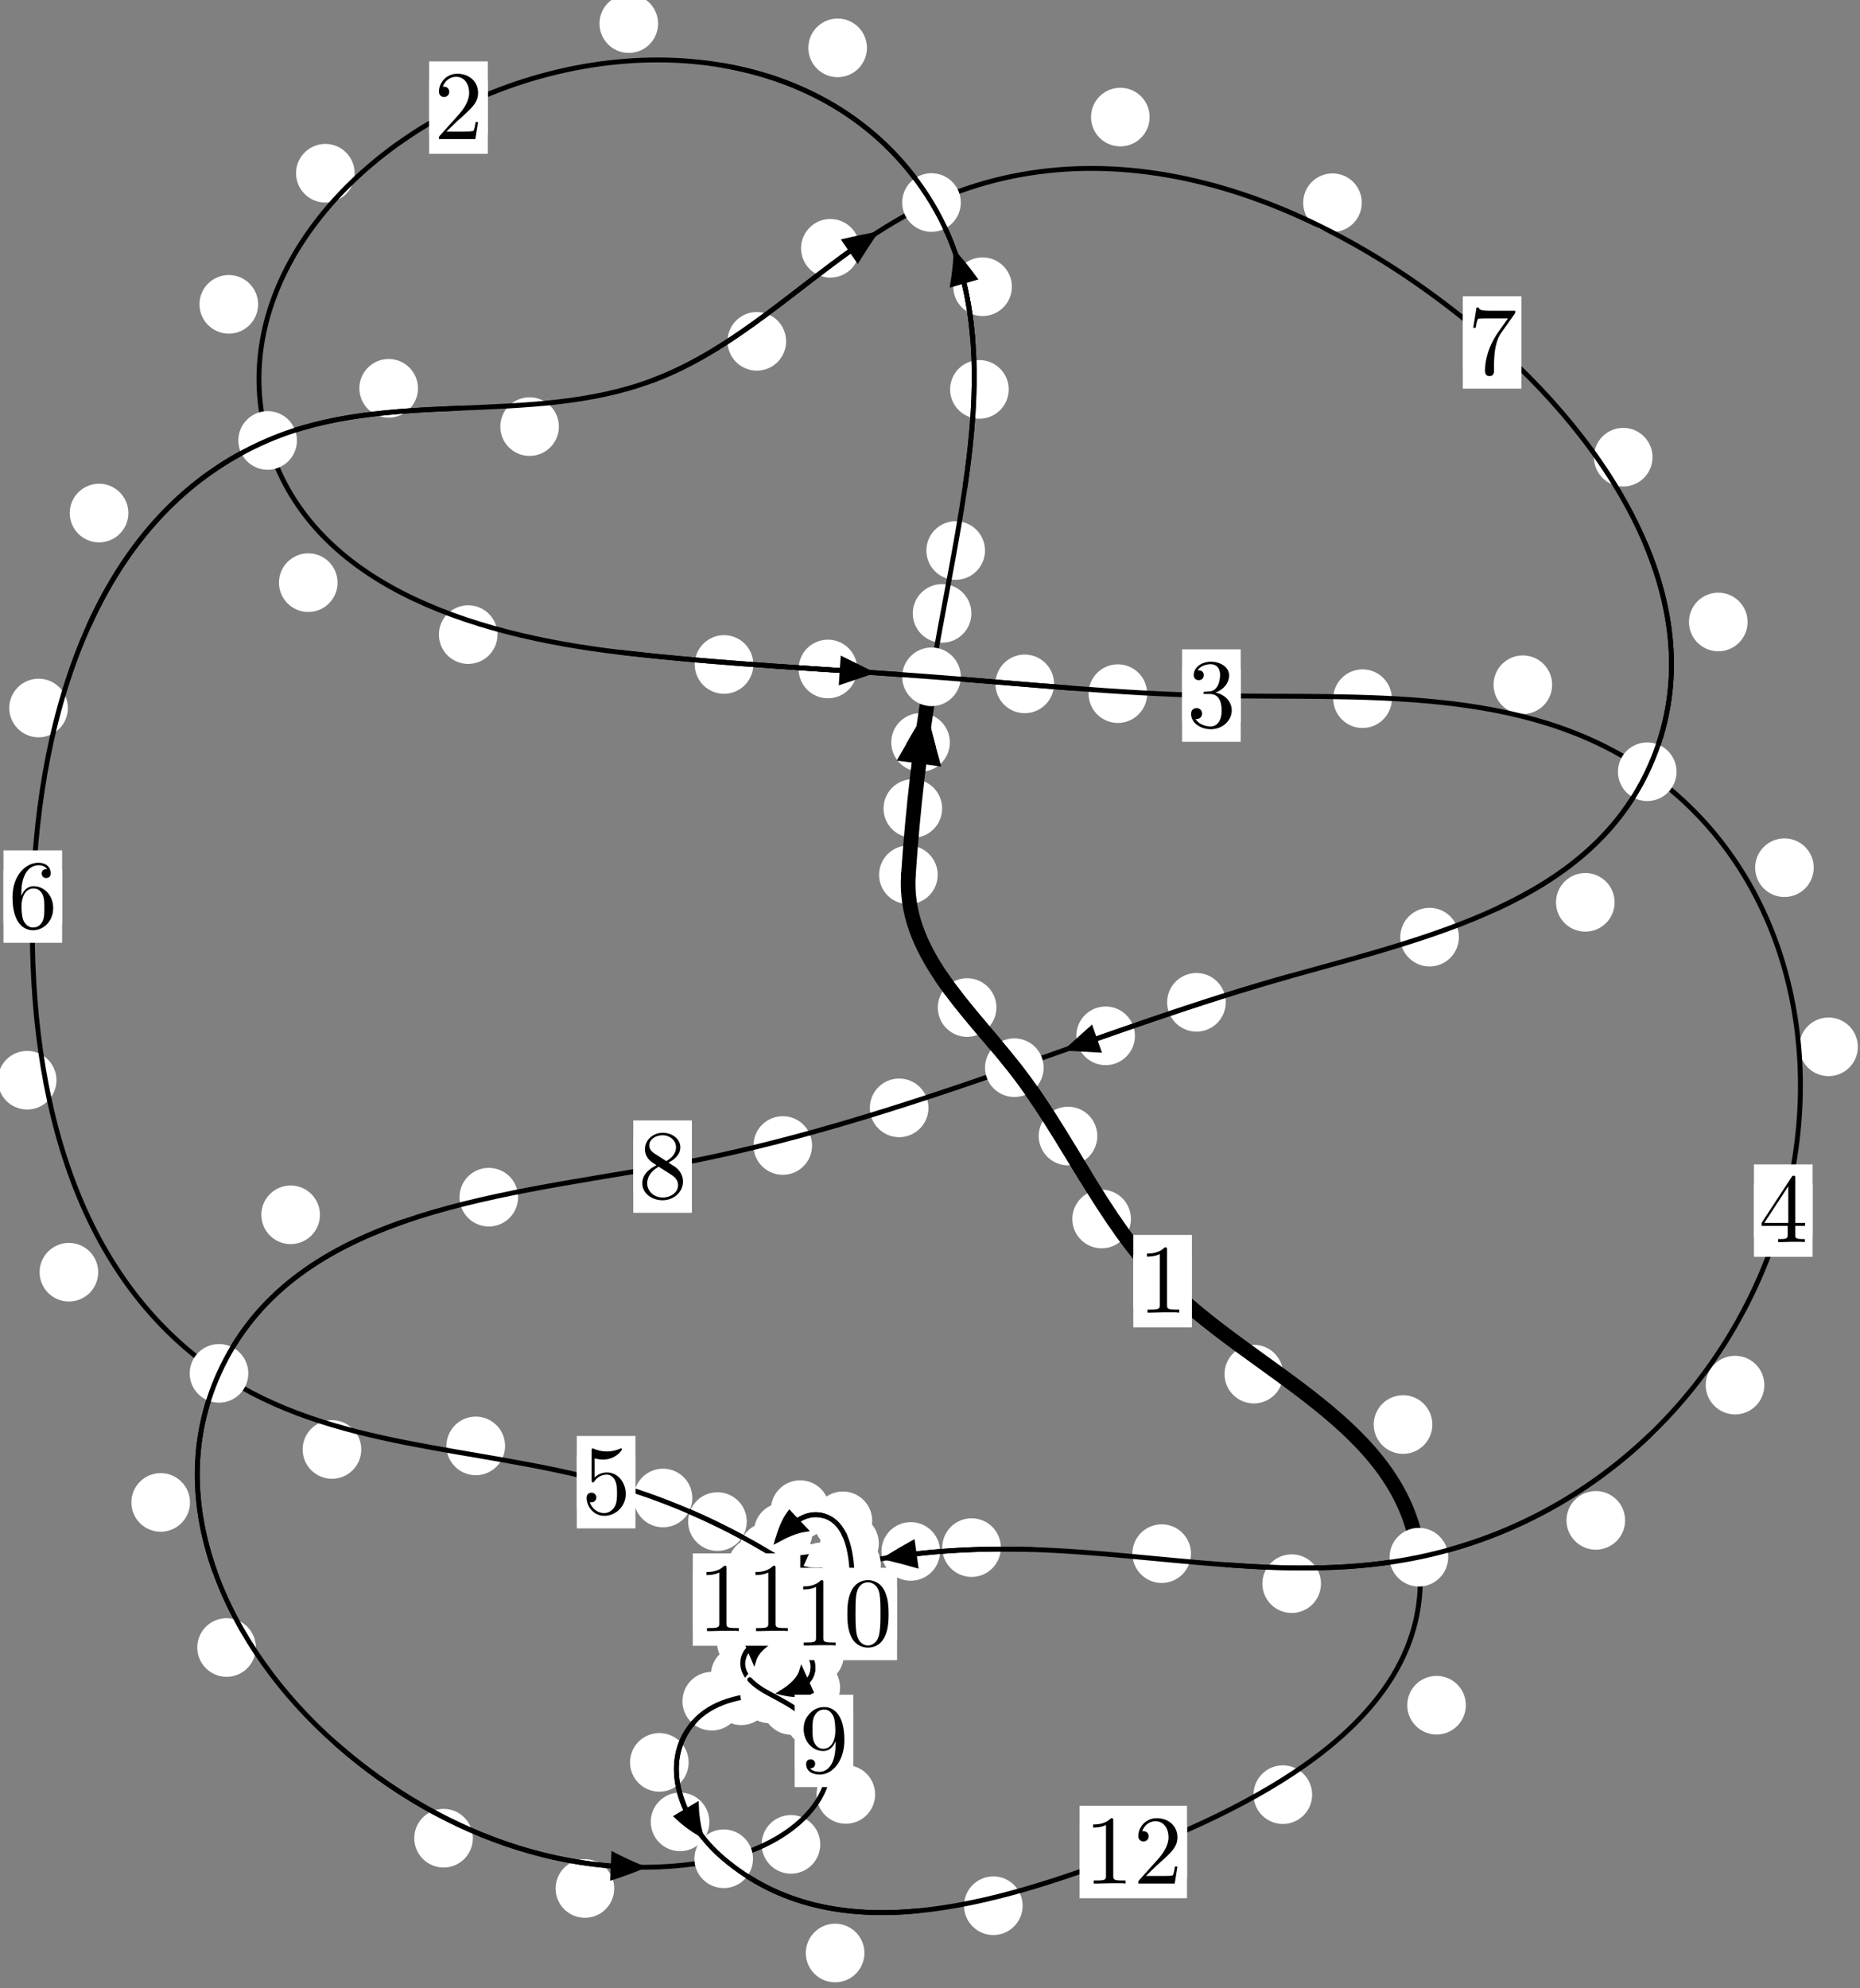 <?xml version="1.0"?>
<!-- Created by MetaPost 1.999 on 2021.07.06:0014 -->
<svg version="1.1" xmlns="http://www.w3.org/2000/svg" xmlns:xlink="http://www.w3.org/1999/xlink" width="189.696" height="202.673" viewBox="0 0 189.696 202.673">
<rect x="0" y="0" width="189.696" height="202.673" fill="#808080" stroke="none"/>
<!-- Original BoundingBox: -95.218063 -133.092270 94.478104 69.580994 -->
  <defs>
    <g transform="scale(0.01,0.01)" id="GLYPHcmr10_48">
      <path style="fill-rule: evenodd;" d="M460 -320C460 -400,455 -480,420 -554C374 -650,292 -666,250 -666C190 -666,117 -640,76 -547C44 -478,39 -400,39 -320C39 -245,43 -155,84 -79C127 2,200 22,249 22C303 22,379 1,423 -94C455 -163,460 -241,460 -320M249 -0C210 -0,151 -25,133 -121C122 -181,122 -273,122 -332C122 -396,122 -462,130 -516C149 -635,224 -644,249 -644C282 -644,348 -626,367 -527C377 -471,377 -395,377 -332C377 -257,377 -189,366 -125C351 -30,294 -0,249 -0"></path>
    </g>
    <g transform="scale(0.01,0.01)" id="GLYPHcmr10_49">
      <path style="fill-rule: evenodd;" d="M294 -640C294 -664,294 -666,271 -666C209 -602,121 -602,89 -602L89 -571C109 -571,168 -571,220 -597L220 -79C220 -43,217 -31,127 -31L95 -31L95 -0L257 -0L130 -3L217 -3L257 -3L297 -3L384 -3L419 -0L419 -31L387 -31C297 -31,294 -42,294 -79"></path>
    </g>
    <g transform="scale(0.01,0.01)" id="GLYPHcmr10_50">
      <path style="fill-rule: evenodd;" d="M127 -77L233 -180C389 -318,449 -372,449 -472C449 -586,359 -666,237 -666C124 -666,50 -574,50 -485C50 -429,100 -429,103 -429C120 -429,155 -441,155 -482C155 -508,137 -534,102 -534C94 -534,92 -534,89 -533C112 -598,166 -635,224 -635C315 -635,358 -554,358 -472C358 -392,308 -313,253 -251L61 -37C50 -26,50 -24,50 -0L421 -0L449 -174L424 -174C419 -144,412 -100,402 -85C395 -77,329 -77,307 -77"></path>
    </g>
    <g transform="scale(0.01,0.01)" id="GLYPHcmr10_51">
      <path style="fill-rule: evenodd;" d="M290 -352C372 -379,430 -449,430 -528C430 -610,342 -666,246 -666C145 -666,69 -606,69 -530C69 -497,91 -478,120 -478C151 -478,171 -500,171 -529C171 -579,124 -579,109 -579C140 -628,206 -641,242 -641C283 -641,338 -619,338 -529C338 -517,336 -459,310 -415C280 -367,246 -364,221 -363C213 -362,189 -360,182 -360C174 -359,167 -358,167 -348C167 -337,174 -337,191 -337L235 -337C317 -337,354 -269,354 -171C354 -35,285 -6,241 -6C198 -6,123 -23,88 -82C123 -77,154 -99,154 -137C154 -173,127 -193,98 -193C74 -193,42 -179,42 -135C42 -44,135 22,244 22C366 22,457 -69,457 -171C457 -253,394 -331,290 -352"></path>
    </g>
    <g transform="scale(0.01,0.01)" id="GLYPHcmr10_52">
      <path style="fill-rule: evenodd;" d="M294 -165L294 -78C294 -42,292 -31,218 -31L197 -31L197 -0L332 -0L238 -3L290 -3L332 -3L374 -3L427 -3L468 -0L468 -31L447 -31C373 -31,371 -42,371 -78L371 -165L471 -165L471 -196L371 -196L371 -651C371 -671,371 -677,355 -677C346 -677,343 -677,335 -665L28 -196L28 -165M300 -196L56 -196L300 -569"></path>
    </g>
    <g transform="scale(0.01,0.01)" id="GLYPHcmr10_53">
      <path style="fill-rule: evenodd;" d="M449 -201C449 -320,367 -420,259 -420C211 -420,168 -404,132 -369L132 -564C152 -558,185 -551,217 -551C340 -551,410 -642,410 -655C410 -661,407 -666,400 -666C399 -666,397 -666,392 -663C372 -654,323 -634,256 -634C216 -634,170 -641,123 -662C115 -665,113 -665,111 -665C101 -665,101 -657,101 -641L101 -345C101 -327,101 -319,115 -319C122 -319,124 -322,128 -328C139 -344,176 -398,257 -398C309 -398,334 -352,342 -334C358 -297,360 -258,360 -208C360 -173,360 -113,336 -71C312 -32,275 -6,229 -6C156 -6,99 -59,82 -118C85 -117,88 -116,99 -116C132 -116,149 -141,149 -165C149 -189,132 -214,99 -214C85 -214,50 -207,50 -161C50 -75,119 22,231 22C347 22,449 -74,449 -201"></path>
    </g>
    <g transform="scale(0.01,0.01)" id="GLYPHcmr10_54">
      <path style="fill-rule: evenodd;" d="M132 -328L132 -352C132 -605,256 -641,307 -641C331 -641,373 -635,395 -601C380 -601,340 -601,340 -556C340 -525,364 -510,386 -510C402 -510,432 -519,432 -558C432 -618,388 -666,305 -666C177 -666,42 -537,42 -316C42 -49,158 22,251 22C362 22,457 -72,457 -204C457 -331,368 -427,257 -427C189 -427,152 -376,132 -328M251 -6C188 -6,158 -66,152 -81C134 -128,134 -208,134 -226C134 -304,166 -404,256 -404C272 -404,318 -404,349 -342C367 -305,367 -254,367 -205C367 -157,367 -107,350 -71C320 -11,274 -6,251 -6"></path>
    </g>
    <g transform="scale(0.01,0.01)" id="GLYPHcmr10_55">
      <path style="fill-rule: evenodd;" d="M476 -609C485 -621,485 -623,485 -644L242 -644C120 -644,118 -657,114 -676L89 -676L56 -470L81 -470C84 -486,93 -549,106 -561C113 -567,191 -567,204 -567L411 -567C400 -551,321 -442,299 -409C209 -274,176 -135,176 -33C176 -23,176 22,222 22C268 22,268 -23,268 -33L268 -84C268 -139,271 -194,279 -248C283 -271,297 -357,341 -419"></path>
    </g>
    <g transform="scale(0.01,0.01)" id="GLYPHcmr10_56">
      <path style="fill-rule: evenodd;" d="M163 -457C117 -487,113 -521,113 -538C113 -599,178 -641,249 -641C322 -641,386 -589,386 -517C386 -460,347 -412,287 -377M309 -362C381 -399,430 -451,430 -517C430 -609,341 -666,250 -666C150 -666,69 -592,69 -499C69 -481,71 -436,113 -389C124 -377,161 -352,186 -335C128 -306,42 -250,42 -151C42 -45,144 22,249 22C362 22,457 -61,457 -168C457 -204,446 -249,408 -291C389 -312,373 -322,309 -362M209 -320L332 -242C360 -223,407 -193,407 -132C407 -58,332 -6,250 -6C164 -6,92 -68,92 -151C92 -209,124 -273,209 -320"></path>
    </g>
    <g transform="scale(0.01,0.01)" id="GLYPHcmr10_57">
      <path style="fill-rule: evenodd;" d="M367 -318L367 -286C367 -52,263 -6,205 -6C188 -6,134 -8,107 -42C151 -42,159 -71,159 -88C159 -119,135 -134,113 -134C97 -134,67 -125,67 -86C67 -19,121 22,206 22C335 22,457 -114,457 -329C457 -598,342 -666,253 -666C198 -666,149 -648,106 -603C65 -558,42 -516,42 -441C42 -316,130 -218,242 -218C303 -218,344 -260,367 -318M243 -241C227 -241,181 -241,150 -304C132 -341,132 -391,132 -440C132 -494,132 -541,153 -578C180 -628,218 -641,253 -641C299 -641,332 -607,349 -562C361 -530,365 -467,365 -421C365 -338,331 -241,243 -241"></path>
    </g>
  </defs>
  <path d="M96.086 82.423C96.086 81.631,95.771 80.87,95.211 80.31C94.65 79.749,93.89 79.434,93.097 79.434C92.305 79.434,91.545 79.749,90.984 80.31C90.424 80.87,90.109 81.631,90.109 82.423C90.109 83.216,90.424 83.976,90.984 84.537C91.545 85.097,92.305 85.412,93.097 85.412C93.89 85.412,94.65 85.097,95.211 84.537C95.771 83.976,96.086 83.216,96.086 82.423Z" style="fill: rgb(100%,100%,100%);stroke: none;"></path>
  <path d="M95.633 89.187C95.633 88.394,95.318 87.634,94.758 87.073C94.198 86.513,93.437 86.198,92.645 86.198C91.852 86.198,91.092 86.513,90.531 87.073C89.971 87.634,89.656 88.394,89.656 89.187C89.656 89.979,89.971 90.74,90.531 91.3C91.092 91.861,91.852 92.175,92.645 92.175C93.437 92.175,94.198 91.861,94.758 91.3C95.318 90.74,95.633 89.979,95.633 89.187Z" style="fill: rgb(100%,100%,100%);stroke: none;"></path>
  <path d="M99.068 62.535C99.068 61.742,98.753 60.982,98.193 60.422C97.632 59.861,96.872 59.546,96.08 59.546C95.287 59.546,94.527 59.861,93.966 60.422C93.406 60.982,93.091 61.742,93.091 62.535C93.091 63.328,93.406 64.088,93.966 64.648C94.527 65.209,95.287 65.524,96.08 65.524C96.872 65.524,97.632 65.209,98.193 64.648C98.753 64.088,99.068 63.328,99.068 62.535Z" style="fill: rgb(100%,100%,100%);stroke: none;"></path>
  <path d="M96.872 75.686C96.872 74.893,96.557 74.133,95.997 73.573C95.436 73.012,94.676 72.697,93.884 72.697C93.091 72.697,92.331 73.012,91.77 73.573C91.21 74.133,90.895 74.893,90.895 75.686C90.895 76.479,91.21 77.239,91.77 77.799C92.331 78.36,93.091 78.675,93.884 78.675C94.676 78.675,95.436 78.36,95.997 77.799C96.557 77.239,96.872 76.479,96.872 75.686Z" style="fill: rgb(100%,100%,100%);stroke: none;"></path>
  <path d="M102.875 39.699C102.875 38.906,102.56 38.146,102 37.585C101.439 37.025,100.679 36.71,99.886 36.71C99.094 36.71,98.333 37.025,97.773 37.585C97.212 38.146,96.898 38.906,96.898 39.699C96.898 40.491,97.212 41.251,97.773 41.812C98.333 42.372,99.094 42.687,99.886 42.687C100.679 42.687,101.439 42.372,102 41.812C102.56 41.251,102.875 40.491,102.875 39.699Z" style="fill: rgb(100%,100%,100%);stroke: none;"></path>
  <path d="M100.456 56.123C100.456 55.331,100.141 54.571,99.581 54.01C99.02 53.45,98.26 53.135,97.467 53.135C96.675 53.135,95.914 53.45,95.354 54.01C94.793 54.571,94.478 55.331,94.478 56.123C94.478 56.916,94.793 57.676,95.354 58.237C95.914 58.797,96.675 59.112,97.467 59.112C98.26 59.112,99.02 58.797,99.581 58.237C100.141 57.676,100.456 56.916,100.456 56.123Z" style="fill: rgb(100%,100%,100%);stroke: none;"></path>
  <path d="M88.417 4.879C88.417 4.086,88.102 3.326,87.541 2.766C86.981 2.205,86.221 1.89,85.428 1.89C84.635 1.89,83.875 2.205,83.315 2.766C82.754 3.326,82.439 4.086,82.439 4.879C82.439 5.672,82.754 6.432,83.315 6.992C83.875 7.553,84.635 7.868,85.428 7.868C86.221 7.868,86.981 7.553,87.541 6.992C88.102 6.432,88.417 5.672,88.417 4.879Z" style="fill: rgb(100%,100%,100%);stroke: none;"></path>
  <path d="M103.199 29.231C103.199 28.438,102.884 27.678,102.324 27.117C101.763 26.557,101.003 26.242,100.211 26.242C99.418 26.242,98.658 26.557,98.097 27.117C97.537 27.678,97.222 28.438,97.222 29.231C97.222 30.023,97.537 30.784,98.097 31.344C98.658 31.905,99.418 32.22,100.211 32.22C101.003 32.22,101.763 31.905,102.324 31.344C102.884 30.784,103.199 30.023,103.199 29.231Z" style="fill: rgb(100%,100%,100%);stroke: none;"></path>
  <path d="M36.17 17.661C36.17 16.868,35.855 16.108,35.294 15.548C34.734 14.987,33.974 14.672,33.181 14.672C32.388 14.672,31.628 14.987,31.068 15.548C30.507 16.108,30.192 16.868,30.192 17.661C30.192 18.454,30.507 19.214,31.068 19.774C31.628 20.335,32.388 20.65,33.181 20.65C33.974 20.65,34.734 20.335,35.294 19.774C35.855 19.214,36.17 18.454,36.17 17.661Z" style="fill: rgb(100%,100%,100%);stroke: none;"></path>
  <path d="M67.117 2.408C67.117 1.615,66.802 0.855,66.241 0.294C65.681 -0.266,64.921 -0.581,64.128 -0.581C63.335 -0.581,62.575 -0.266,62.015 0.294C61.454 0.855,61.139 1.615,61.139 2.408C61.139 3.2,61.454 3.961,62.015 4.521C62.575 5.082,63.335 5.396,64.128 5.396C64.921 5.396,65.681 5.082,66.241 4.521C66.802 3.961,67.117 3.2,67.117 2.408Z" style="fill: rgb(100%,100%,100%);stroke: none;"></path>
  <path d="M34.427 59.401C34.427 58.608,34.112 57.848,33.552 57.288C32.991 56.727,32.231 56.412,31.438 56.412C30.646 56.412,29.885 56.727,29.325 57.288C28.764 57.848,28.45 58.608,28.45 59.401C28.45 60.194,28.764 60.954,29.325 61.514C29.885 62.075,30.646 62.39,31.438 62.39C32.231 62.39,32.991 62.075,33.552 61.514C34.112 60.954,34.427 60.194,34.427 59.401Z" style="fill: rgb(100%,100%,100%);stroke: none;"></path>
  <path d="M26.322 31.026C26.322 30.233,26.007 29.473,25.447 28.913C24.886 28.352,24.126 28.037,23.333 28.037C22.541 28.037,21.78 28.352,21.22 28.913C20.66 29.473,20.345 30.233,20.345 31.026C20.345 31.819,20.66 32.579,21.22 33.139C21.78 33.7,22.541 34.015,23.333 34.015C24.126 34.015,24.886 33.7,25.447 33.139C26.007 32.579,26.322 31.819,26.322 31.026Z" style="fill: rgb(100%,100%,100%);stroke: none;"></path>
  <path d="M76.83 67.741C76.83 66.949,76.515 66.188,75.954 65.628C75.394 65.067,74.634 64.753,73.841 64.753C73.048 64.753,72.288 65.067,71.728 65.628C71.167 66.188,70.852 66.949,70.852 67.741C70.852 68.534,71.167 69.294,71.728 69.855C72.288 70.415,73.048 70.73,73.841 70.73C74.634 70.73,75.394 70.415,75.954 69.855C76.515 69.294,76.83 68.534,76.83 67.741Z" style="fill: rgb(100%,100%,100%);stroke: none;"></path>
  <path d="M50.737 64.696C50.737 63.903,50.422 63.143,49.862 62.583C49.301 62.022,48.541 61.707,47.748 61.707C46.956 61.707,46.196 62.022,45.635 62.583C45.075 63.143,44.76 63.903,44.76 64.696C44.76 65.489,45.075 66.249,45.635 66.809C46.196 67.37,46.956 67.685,47.748 67.685C48.541 67.685,49.301 67.37,49.862 66.809C50.422 66.249,50.737 65.489,50.737 64.696Z" style="fill: rgb(100%,100%,100%);stroke: none;"></path>
  <path d="M107.5 69.72C107.5 68.927,107.185 68.167,106.624 67.606C106.064 67.046,105.304 66.731,104.511 66.731C103.718 66.731,102.958 67.046,102.398 67.606C101.837 68.167,101.522 68.927,101.522 69.72C101.522 70.512,101.837 71.272,102.398 71.833C102.958 72.393,103.718 72.708,104.511 72.708C105.304 72.708,106.064 72.393,106.624 71.833C107.185 71.272,107.5 70.512,107.5 69.72Z" style="fill: rgb(100%,100%,100%);stroke: none;"></path>
  <path d="M87.424 68.201C87.424 67.408,87.109 66.648,86.548 66.087C85.988 65.527,85.228 65.212,84.435 65.212C83.642 65.212,82.882 65.527,82.322 66.087C81.761 66.648,81.446 67.408,81.446 68.201C81.446 68.993,81.761 69.754,82.322 70.314C82.882 70.875,83.642 71.189,84.435 71.189C85.228 71.189,85.988 70.875,86.548 70.314C87.109 69.754,87.424 68.993,87.424 68.201Z" style="fill: rgb(100%,100%,100%);stroke: none;"></path>
  <path d="M141.95 71.228C141.95 70.436,141.635 69.675,141.075 69.115C140.514 68.555,139.754 68.24,138.961 68.24C138.169 68.24,137.409 68.555,136.848 69.115C136.288 69.675,135.973 70.436,135.973 71.228C135.973 72.021,136.288 72.781,136.848 73.342C137.409 73.902,138.169 74.217,138.961 74.217C139.754 74.217,140.514 73.902,141.075 73.342C141.635 72.781,141.95 72.021,141.95 71.228Z" style="fill: rgb(100%,100%,100%);stroke: none;"></path>
  <path d="M116.996 70.715C116.996 69.922,116.681 69.162,116.121 68.602C115.56 68.041,114.8 67.726,114.007 67.726C113.215 67.726,112.455 68.041,111.894 68.602C111.334 69.162,111.019 69.922,111.019 70.715C111.019 71.508,111.334 72.268,111.894 72.828C112.455 73.389,113.215 73.704,114.007 73.704C114.8 73.704,115.56 73.389,116.121 72.828C116.681 72.268,116.996 71.508,116.996 70.715Z" style="fill: rgb(100%,100%,100%);stroke: none;"></path>
  <path d="M184.979 88.46C184.979 87.667,184.664 86.907,184.103 86.346C183.543 85.786,182.783 85.471,181.99 85.471C181.197 85.471,180.437 85.786,179.877 86.346C179.316 86.907,179.001 87.667,179.001 88.46C179.001 89.252,179.316 90.013,179.877 90.573C180.437 91.134,181.197 91.448,181.99 91.448C182.783 91.448,183.543 91.134,184.103 90.573C184.664 90.013,184.979 89.252,184.979 88.46Z" style="fill: rgb(100%,100%,100%);stroke: none;"></path>
  <path d="M158.299 69.807C158.299 69.015,157.984 68.255,157.423 67.694C156.863 67.134,156.103 66.819,155.31 66.819C154.517 66.819,153.757 67.134,153.197 67.694C152.636 68.255,152.321 69.015,152.321 69.807C152.321 70.6,152.636 71.36,153.197 71.921C153.757 72.481,154.517 72.796,155.31 72.796C156.103 72.796,156.863 72.481,157.423 71.921C157.984 71.36,158.299 70.6,158.299 69.807Z" style="fill: rgb(100%,100%,100%);stroke: none;"></path>
  <path d="M179.942 141.208C179.942 140.415,179.627 139.655,179.066 139.095C178.506 138.534,177.745 138.219,176.953 138.219C176.16 138.219,175.4 138.534,174.839 139.095C174.279 139.655,173.964 140.415,173.964 141.208C173.964 142.001,174.279 142.761,174.839 143.321C175.4 143.882,176.16 144.197,176.953 144.197C177.745 144.197,178.506 143.882,179.066 143.321C179.627 142.761,179.942 142.001,179.942 141.208Z" style="fill: rgb(100%,100%,100%);stroke: none;"></path>
  <path d="M189.478 106.722C189.478 105.929,189.163 105.169,188.603 104.609C188.042 104.048,187.282 103.733,186.489 103.733C185.697 103.733,184.937 104.048,184.376 104.609C183.816 105.169,183.501 105.929,183.501 106.722C183.501 107.515,183.816 108.275,184.376 108.835C184.937 109.396,185.697 109.711,186.489 109.711C187.282 109.711,188.042 109.396,188.603 108.835C189.163 108.275,189.478 107.515,189.478 106.722Z" style="fill: rgb(100%,100%,100%);stroke: none;"></path>
  <path d="M134.723 161.45C134.723 160.657,134.408 159.897,133.848 159.336C133.287 158.776,132.527 158.461,131.734 158.461C130.942 158.461,130.181 158.776,129.621 159.336C129.061 159.897,128.746 160.657,128.746 161.45C128.746 162.242,129.061 163.003,129.621 163.563C130.181 164.124,130.942 164.438,131.734 164.438C132.527 164.438,133.287 164.124,133.848 163.563C134.408 163.003,134.723 162.242,134.723 161.45Z" style="fill: rgb(100%,100%,100%);stroke: none;"></path>
  <path d="M165.74 154.998C165.74 154.205,165.425 153.445,164.865 152.885C164.304 152.324,163.544 152.009,162.751 152.009C161.959 152.009,161.198 152.324,160.638 152.885C160.077 153.445,159.763 154.205,159.763 154.998C159.763 155.791,160.077 156.551,160.638 157.111C161.198 157.672,161.959 157.987,162.751 157.987C163.544 157.987,164.304 157.672,164.865 157.111C165.425 156.551,165.74 155.791,165.74 154.998Z" style="fill: rgb(100%,100%,100%);stroke: none;"></path>
  <path d="M102.075 157.774C102.075 156.981,101.76 156.221,101.199 155.661C100.639 155.1,99.879 154.785,99.086 154.785C98.293 154.785,97.533 155.1,96.973 155.661C96.412 156.221,96.097 156.981,96.097 157.774C96.097 158.567,96.412 159.327,96.973 159.887C97.533 160.448,98.293 160.763,99.086 160.763C99.879 160.763,100.639 160.448,101.199 159.887C101.76 159.327,102.075 158.567,102.075 157.774Z" style="fill: rgb(100%,100%,100%);stroke: none;"></path>
  <path d="M121.465 158.389C121.465 157.596,121.15 156.836,120.59 156.275C120.03 155.715,119.269 155.4,118.477 155.4C117.684 155.4,116.924 155.715,116.363 156.275C115.803 156.836,115.488 157.596,115.488 158.389C115.488 159.181,115.803 159.941,116.363 160.502C116.924 161.062,117.684 161.377,118.477 161.377C119.269 161.377,120.03 161.062,120.59 160.502C121.15 159.941,121.465 159.181,121.465 158.389Z" style="fill: rgb(100%,100%,100%);stroke: none;"></path>
  <path d="M88.315 159.849C88.315 159.057,88 158.297,87.44 157.736C86.879 157.176,86.119 156.861,85.326 156.861C84.534 156.861,83.773 157.176,83.213 157.736C82.652 158.297,82.338 159.057,82.338 159.849C82.338 160.642,82.652 161.402,83.213 161.963C83.773 162.523,84.534 162.838,85.326 162.838C86.119 162.838,86.879 162.523,87.44 161.963C88 161.402,88.315 160.642,88.315 159.849Z" style="fill: rgb(100%,100%,100%);stroke: none;"></path>
  <path d="M95.872 158.164C95.872 157.372,95.557 156.612,94.997 156.051C94.436 155.491,93.676 155.176,92.883 155.176C92.091 155.176,91.331 155.491,90.77 156.051C90.21 156.612,89.895 157.372,89.895 158.164C89.895 158.957,90.21 159.717,90.77 160.278C91.331 160.838,92.091 161.153,92.883 161.153C93.676 161.153,94.436 160.838,94.997 160.278C95.557 159.717,95.872 158.957,95.872 158.164Z" style="fill: rgb(100%,100%,100%);stroke: none;"></path>
  <path d="M83.815 159.739C83.815 158.946,83.5 158.186,82.939 157.625C82.379 157.065,81.619 156.75,80.826 156.75C80.033 156.75,79.273 157.065,78.713 157.625C78.152 158.186,77.837 158.946,77.837 159.739C77.837 160.531,78.152 161.291,78.713 161.852C79.273 162.412,80.033 162.727,80.826 162.727C81.619 162.727,82.379 162.412,82.939 161.852C83.5 161.291,83.815 160.531,83.815 159.739Z" style="fill: rgb(100%,100%,100%);stroke: none;"></path>
  <path d="M86.776 160.247C86.776 159.455,86.461 158.695,85.901 158.134C85.34 157.574,84.58 157.259,83.787 157.259C82.995 157.259,82.234 157.574,81.674 158.134C81.113 158.695,80.799 159.455,80.799 160.247C80.799 161.04,81.113 161.8,81.674 162.361C82.234 162.921,82.995 163.236,83.787 163.236C84.58 163.236,85.34 162.921,85.901 162.361C86.461 161.8,86.776 161.04,86.776 160.247Z" style="fill: rgb(100%,100%,100%);stroke: none;"></path>
  <path d="M76.16 155.119C76.16 154.327,75.845 153.567,75.285 153.006C74.724 152.446,73.964 152.131,73.171 152.131C72.379 152.131,71.618 152.446,71.058 153.006C70.497 153.567,70.182 154.327,70.182 155.119C70.182 155.912,70.497 156.672,71.058 157.233C71.618 157.793,72.379 158.108,73.171 158.108C73.964 158.108,74.724 157.793,75.285 157.233C75.845 156.672,76.16 155.912,76.16 155.119Z" style="fill: rgb(100%,100%,100%);stroke: none;"></path>
  <path d="M82.569 158.949C82.569 158.156,82.254 157.396,81.694 156.835C81.134 156.275,80.373 155.96,79.581 155.96C78.788 155.96,78.028 156.275,77.467 156.835C76.907 157.396,76.592 158.156,76.592 158.949C76.592 159.741,76.907 160.502,77.467 161.062C78.028 161.622,78.788 161.937,79.581 161.937C80.373 161.937,81.134 161.622,81.694 161.062C82.254 160.502,82.569 159.741,82.569 158.949Z" style="fill: rgb(100%,100%,100%);stroke: none;"></path>
  <path d="M51.511 147.407C51.511 146.615,51.196 145.854,50.635 145.294C50.075 144.733,49.315 144.419,48.522 144.419C47.729 144.419,46.969 144.733,46.409 145.294C45.848 145.854,45.533 146.615,45.533 147.407C45.533 148.2,45.848 148.96,46.409 149.521C46.969 150.081,47.729 150.396,48.522 150.396C49.315 150.396,50.075 150.081,50.635 149.521C51.196 148.96,51.511 148.2,51.511 147.407Z" style="fill: rgb(100%,100%,100%);stroke: none;"></path>
  <path d="M70.609 152.717C70.609 151.924,70.294 151.164,69.734 150.603C69.173 150.043,68.413 149.728,67.621 149.728C66.828 149.728,66.068 150.043,65.507 150.603C64.947 151.164,64.632 151.924,64.632 152.717C64.632 153.509,64.947 154.27,65.507 154.83C66.068 155.39,66.828 155.705,67.621 155.705C68.413 155.705,69.173 155.39,69.734 154.83C70.294 154.27,70.609 153.509,70.609 152.717Z" style="fill: rgb(100%,100%,100%);stroke: none;"></path>
  <path d="M10.015 129.698C10.015 128.906,9.7 128.146,9.14 127.585C8.579 127.025,7.819 126.71,7.027 126.71C6.234 126.71,5.474 127.025,4.913 127.585C4.353 128.146,4.038 128.906,4.038 129.698C4.038 130.491,4.353 131.251,4.913 131.812C5.474 132.372,6.234 132.687,7.027 132.687C7.819 132.687,8.579 132.372,9.14 131.812C9.7 131.251,10.015 130.491,10.015 129.698Z" style="fill: rgb(100%,100%,100%);stroke: none;"></path>
  <path d="M36.844 147.77C36.844 146.977,36.529 146.217,35.968 145.657C35.408 145.096,34.648 144.781,33.855 144.781C33.062 144.781,32.302 145.096,31.742 145.657C31.181 146.217,30.866 146.977,30.866 147.77C30.866 148.563,31.181 149.323,31.742 149.883C32.302 150.444,33.062 150.759,33.855 150.759C34.648 150.759,35.408 150.444,35.968 149.883C36.529 149.323,36.844 148.563,36.844 147.77Z" style="fill: rgb(100%,100%,100%);stroke: none;"></path>
  <path d="M6.924 72.18C6.924 71.387,6.609 70.627,6.048 70.067C5.488 69.506,4.728 69.191,3.935 69.191C3.142 69.191,2.382 69.506,1.822 70.067C1.261 70.627,0.946 71.387,0.946 72.18C0.946 72.973,1.261 73.733,1.822 74.293C2.382 74.854,3.142 75.169,3.935 75.169C4.728 75.169,5.488 74.854,6.048 74.293C6.609 73.733,6.924 72.973,6.924 72.18Z" style="fill: rgb(100%,100%,100%);stroke: none;"></path>
  <path d="M5.759 110.124C5.759 109.332,5.444 108.572,4.884 108.011C4.324 107.451,3.563 107.136,2.771 107.136C1.978 107.136,1.218 107.451,0.657 108.011C0.097 108.572,-0.218 109.332,-0.218 110.124C-0.218 110.917,0.097 111.677,0.657 112.238C1.218 112.798,1.978 113.113,2.771 113.113C3.563 113.113,4.324 112.798,4.884 112.238C5.444 111.677,5.759 110.917,5.759 110.124Z" style="fill: rgb(100%,100%,100%);stroke: none;"></path>
  <path d="M42.628 39.587C42.628 38.794,42.313 38.034,41.752 37.474C41.192 36.913,40.432 36.598,39.639 36.598C38.846 36.598,38.086 36.913,37.526 37.474C36.965 38.034,36.65 38.794,36.65 39.587C36.65 40.38,36.965 41.14,37.526 41.7C38.086 42.261,38.846 42.576,39.639 42.576C40.432 42.576,41.192 42.261,41.752 41.7C42.313 41.14,42.628 40.38,42.628 39.587Z" style="fill: rgb(100%,100%,100%);stroke: none;"></path>
  <path d="M13.091 52.305C13.091 51.512,12.776 50.752,12.216 50.192C11.655 49.631,10.895 49.316,10.102 49.316C9.31 49.316,8.55 49.631,7.989 50.192C7.429 50.752,7.114 51.512,7.114 52.305C7.114 53.098,7.429 53.858,7.989 54.418C8.55 54.979,9.31 55.294,10.102 55.294C10.895 55.294,11.655 54.979,12.216 54.418C12.776 53.858,13.091 53.098,13.091 52.305Z" style="fill: rgb(100%,100%,100%);stroke: none;"></path>
  <path d="M80.174 34.798C80.174 34.005,79.859 33.245,79.299 32.685C78.738 32.124,77.978 31.809,77.185 31.809C76.393 31.809,75.633 32.124,75.072 32.685C74.512 33.245,74.197 34.005,74.197 34.798C74.197 35.591,74.512 36.351,75.072 36.911C75.633 37.472,76.393 37.787,77.185 37.787C77.978 37.787,78.738 37.472,79.299 36.911C79.859 36.351,80.174 35.591,80.174 34.798Z" style="fill: rgb(100%,100%,100%);stroke: none;"></path>
  <path d="M56.999 43.492C56.999 42.699,56.684 41.939,56.124 41.378C55.563 40.818,54.803 40.503,54.01 40.503C53.218 40.503,52.458 40.818,51.897 41.378C51.337 41.939,51.022 42.699,51.022 43.492C51.022 44.284,51.337 45.044,51.897 45.605C52.458 46.165,53.218 46.48,54.01 46.48C54.803 46.48,55.563 46.165,56.124 45.605C56.684 45.044,56.999 44.284,56.999 43.492Z" style="fill: rgb(100%,100%,100%);stroke: none;"></path>
  <path d="M117.247 11.935C117.247 11.143,116.932 10.383,116.372 9.822C115.811 9.262,115.051 8.947,114.258 8.947C113.466 8.947,112.705 9.262,112.145 9.822C111.585 10.383,111.27 11.143,111.27 11.935C111.27 12.728,111.585 13.488,112.145 14.049C112.705 14.609,113.466 14.924,114.258 14.924C115.051 14.924,115.811 14.609,116.372 14.049C116.932 13.488,117.247 12.728,117.247 11.935Z" style="fill: rgb(100%,100%,100%);stroke: none;"></path>
  <path d="M87.674 25.313C87.674 24.521,87.359 23.761,86.798 23.2C86.238 22.64,85.477 22.325,84.685 22.325C83.892 22.325,83.132 22.64,82.571 23.2C82.011 23.761,81.696 24.521,81.696 25.313C81.696 26.106,82.011 26.866,82.571 27.427C83.132 27.987,83.892 28.302,84.685 28.302C85.477 28.302,86.238 27.987,86.798 27.427C87.359 26.866,87.674 26.106,87.674 25.313Z" style="fill: rgb(100%,100%,100%);stroke: none;"></path>
  <path d="M168.537 46.61C168.537 45.817,168.222 45.057,167.662 44.497C167.101 43.936,166.341 43.621,165.548 43.621C164.756 43.621,163.995 43.936,163.435 44.497C162.874 45.057,162.559 45.817,162.559 46.61C162.559 47.403,162.874 48.163,163.435 48.723C163.995 49.284,164.756 49.599,165.548 49.599C166.341 49.599,167.101 49.284,167.662 48.723C168.222 48.163,168.537 47.403,168.537 46.61Z" style="fill: rgb(100%,100%,100%);stroke: none;"></path>
  <path d="M138.886 20.667C138.886 19.874,138.571 19.114,138.01 18.553C137.45 17.993,136.69 17.678,135.897 17.678C135.104 17.678,134.344 17.993,133.784 18.553C133.223 19.114,132.908 19.874,132.908 20.667C132.908 21.459,133.223 22.22,133.784 22.78C134.344 23.341,135.104 23.655,135.897 23.655C136.69 23.655,137.45 23.341,138.01 22.78C138.571 22.22,138.886 21.459,138.886 20.667Z" style="fill: rgb(100%,100%,100%);stroke: none;"></path>
  <path d="M164.669 91.991C164.669 91.199,164.354 90.439,163.794 89.878C163.233 89.318,162.473 89.003,161.681 89.003C160.888 89.003,160.128 89.318,159.567 89.878C159.007 90.439,158.692 91.199,158.692 91.991C158.692 92.784,159.007 93.544,159.567 94.105C160.128 94.665,160.888 94.98,161.681 94.98C162.473 94.98,163.233 94.665,163.794 94.105C164.354 93.544,164.669 92.784,164.669 91.991Z" style="fill: rgb(100%,100%,100%);stroke: none;"></path>
  <path d="M178.231 63.409C178.231 62.617,177.916 61.857,177.356 61.296C176.795 60.736,176.035 60.421,175.242 60.421C174.45 60.421,173.689 60.736,173.129 61.296C172.568 61.857,172.254 62.617,172.254 63.409C172.254 64.202,172.568 64.962,173.129 65.523C173.689 66.083,174.45 66.398,175.242 66.398C176.035 66.398,176.795 66.083,177.356 65.523C177.916 64.962,178.231 64.202,178.231 63.409Z" style="fill: rgb(100%,100%,100%);stroke: none;"></path>
  <path d="M125.01 102.183C125.01 101.391,124.695 100.63,124.135 100.07C123.574 99.509,122.814 99.194,122.022 99.194C121.229 99.194,120.469 99.509,119.908 100.07C119.348 100.63,119.033 101.391,119.033 102.183C119.033 102.976,119.348 103.736,119.908 104.297C120.469 104.857,121.229 105.172,122.022 105.172C122.814 105.172,123.574 104.857,124.135 104.297C124.695 103.736,125.01 102.976,125.01 102.183Z" style="fill: rgb(100%,100%,100%);stroke: none;"></path>
  <path d="M148.786 95.539C148.786 94.746,148.471 93.986,147.911 93.425C147.35 92.865,146.59 92.55,145.797 92.55C145.005 92.55,144.244 92.865,143.684 93.425C143.123 93.986,142.809 94.746,142.809 95.539C142.809 96.331,143.123 97.092,143.684 97.652C144.244 98.213,145.005 98.528,145.797 98.528C146.59 98.528,147.35 98.213,147.911 97.652C148.471 97.092,148.786 96.331,148.786 95.539Z" style="fill: rgb(100%,100%,100%);stroke: none;"></path>
  <path d="M94.691 112.943C94.691 112.15,94.376 111.39,93.815 110.829C93.255 110.269,92.495 109.954,91.702 109.954C90.909 109.954,90.149 110.269,89.589 110.829C89.028 111.39,88.713 112.15,88.713 112.943C88.713 113.735,89.028 114.496,89.589 115.056C90.149 115.617,90.909 115.932,91.702 115.932C92.495 115.932,93.255 115.617,93.815 115.056C94.376 114.496,94.691 113.735,94.691 112.943Z" style="fill: rgb(100%,100%,100%);stroke: none;"></path>
  <path d="M115.749 105.599C115.749 104.807,115.434 104.046,114.874 103.486C114.313 102.925,113.553 102.61,112.76 102.61C111.968 102.61,111.208 102.925,110.647 103.486C110.087 104.046,109.772 104.807,109.772 105.599C109.772 106.392,110.087 107.152,110.647 107.713C111.208 108.273,111.968 108.588,112.76 108.588C113.553 108.588,114.313 108.273,114.874 107.713C115.434 107.152,115.749 106.392,115.749 105.599Z" style="fill: rgb(100%,100%,100%);stroke: none;"></path>
  <path d="M52.84 122.05C52.84 121.257,52.526 120.497,51.965 119.936C51.405 119.376,50.644 119.061,49.852 119.061C49.059 119.061,48.299 119.376,47.738 119.936C47.178 120.497,46.863 121.257,46.863 122.05C46.863 122.842,47.178 123.602,47.738 124.163C48.299 124.723,49.059 125.038,49.852 125.038C50.644 125.038,51.405 124.723,51.965 124.163C52.526 123.602,52.84 122.842,52.84 122.05Z" style="fill: rgb(100%,100%,100%);stroke: none;"></path>
  <path d="M82.822 116.781C82.822 115.989,82.508 115.229,81.947 114.668C81.387 114.108,80.626 113.793,79.834 113.793C79.041 113.793,78.281 114.108,77.72 114.668C77.16 115.229,76.845 115.989,76.845 116.781C76.845 117.574,77.16 118.334,77.72 118.895C78.281 119.455,79.041 119.77,79.834 119.77C80.626 119.77,81.387 119.455,81.947 118.895C82.508 118.334,82.822 117.574,82.822 116.781Z" style="fill: rgb(100%,100%,100%);stroke: none;"></path>
  <path d="M19.375 153.168C19.375 152.376,19.06 151.616,18.5 151.055C17.939 150.495,17.179 150.18,16.386 150.18C15.594 150.18,14.833 150.495,14.273 151.055C13.713 151.616,13.398 152.376,13.398 153.168C13.398 153.961,13.713 154.721,14.273 155.282C14.833 155.842,15.594 156.157,16.386 156.157C17.179 156.157,17.939 155.842,18.5 155.282C19.06 154.721,19.375 153.961,19.375 153.168Z" style="fill: rgb(100%,100%,100%);stroke: none;"></path>
  <path d="M32.631 123.846C32.631 123.054,32.316 122.294,31.756 121.733C31.195 121.173,30.435 120.858,29.642 120.858C28.85 120.858,28.089 121.173,27.529 121.733C26.968 122.294,26.654 123.054,26.654 123.846C26.654 124.639,26.968 125.399,27.529 125.96C28.089 126.52,28.85 126.835,29.642 126.835C30.435 126.835,31.195 126.52,31.756 125.96C32.316 125.399,32.631 124.639,32.631 123.846Z" style="fill: rgb(100%,100%,100%);stroke: none;"></path>
  <path d="M48.226 187.4C48.226 186.607,47.911 185.847,47.351 185.287C46.79 184.726,46.03 184.411,45.237 184.411C44.445 184.411,43.684 184.726,43.124 185.287C42.564 185.847,42.249 186.607,42.249 187.4C42.249 188.193,42.564 188.953,43.124 189.513C43.684 190.074,44.445 190.389,45.237 190.389C46.03 190.389,46.79 190.074,47.351 189.513C47.911 188.953,48.226 188.193,48.226 187.4Z" style="fill: rgb(100%,100%,100%);stroke: none;"></path>
  <path d="M26.097 167.958C26.097 167.165,25.782 166.405,25.221 165.844C24.661 165.284,23.901 164.969,23.108 164.969C22.315 164.969,21.555 165.284,20.995 165.844C20.434 166.405,20.119 167.165,20.119 167.958C20.119 168.75,20.434 169.51,20.995 170.071C21.555 170.631,22.315 170.946,23.108 170.946C23.901 170.946,24.661 170.631,25.221 170.071C25.782 169.51,26.097 168.75,26.097 167.958Z" style="fill: rgb(100%,100%,100%);stroke: none;"></path>
  <path d="M83.656 188.028C83.656 187.235,83.341 186.475,82.781 185.915C82.22 185.354,81.46 185.039,80.667 185.039C79.875 185.039,79.114 185.354,78.554 185.915C77.993 186.475,77.678 187.235,77.678 188.028C77.678 188.821,77.993 189.581,78.554 190.141C79.114 190.702,79.875 191.017,80.667 191.017C81.46 191.017,82.22 190.702,82.781 190.141C83.341 189.581,83.656 188.821,83.656 188.028Z" style="fill: rgb(100%,100%,100%);stroke: none;"></path>
  <path d="M62.642 192.526C62.642 191.734,62.327 190.974,61.766 190.413C61.206 189.853,60.446 189.538,59.653 189.538C58.86 189.538,58.1 189.853,57.54 190.413C56.979 190.974,56.664 191.734,56.664 192.526C56.664 193.319,56.979 194.079,57.54 194.64C58.1 195.2,58.86 195.515,59.653 195.515C60.446 195.515,61.206 195.2,61.766 194.64C62.327 194.079,62.642 193.319,62.642 192.526Z" style="fill: rgb(100%,100%,100%);stroke: none;"></path>
  <path d="M86.069 175.143C86.069 174.35,85.754 173.59,85.193 173.03C84.633 172.469,83.873 172.154,83.08 172.154C82.287 172.154,81.527 172.469,80.967 173.03C80.406 173.59,80.091 174.35,80.091 175.143C80.091 175.936,80.406 176.696,80.967 177.256C81.527 177.817,82.287 178.132,83.08 178.132C83.873 178.132,84.633 177.817,85.193 177.256C85.754 176.696,86.069 175.936,86.069 175.143Z" style="fill: rgb(100%,100%,100%);stroke: none;"></path>
  <path d="M89.253 182.937C89.253 182.145,88.938 181.385,88.378 180.824C87.817 180.264,87.057 179.949,86.264 179.949C85.471 179.949,84.711 180.264,84.151 180.824C83.59 181.385,83.275 182.145,83.275 182.937C83.275 183.73,83.59 184.49,84.151 185.051C84.711 185.611,85.471 185.926,86.264 185.926C87.057 185.926,87.817 185.611,88.378 185.051C88.938 184.49,89.253 183.73,89.253 182.937Z" style="fill: rgb(100%,100%,100%);stroke: none;"></path>
  <path d="M79.98 171.898C79.98 171.105,79.665 170.345,79.105 169.784C78.544 169.224,77.784 168.909,76.991 168.909C76.199 168.909,75.439 169.224,74.878 169.784C74.318 170.345,74.003 171.105,74.003 171.898C74.003 172.69,74.318 173.45,74.878 174.011C75.439 174.571,76.199 174.886,76.991 174.886C77.784 174.886,78.544 174.571,79.105 174.011C79.665 173.45,79.98 172.69,79.98 171.898Z" style="fill: rgb(100%,100%,100%);stroke: none;"></path>
  <path d="M83.719 173.867C83.719 173.074,83.404 172.314,82.843 171.754C82.283 171.193,81.523 170.878,80.73 170.878C79.937 170.878,79.177 171.193,78.617 171.754C78.056 172.314,77.741 173.074,77.741 173.867C77.741 174.66,78.056 175.42,78.617 175.98C79.177 176.541,79.937 176.856,80.73 176.856C81.523 176.856,82.283 176.541,82.843 175.98C83.404 175.42,83.719 174.66,83.719 173.867Z" style="fill: rgb(100%,100%,100%);stroke: none;"></path>
  <path d="M79.109 167.442C79.109 166.65,78.794 165.89,78.233 165.329C77.673 164.769,76.913 164.454,76.12 164.454C75.327 164.454,74.567 164.769,74.007 165.329C73.446 165.89,73.131 166.65,73.131 167.442C73.131 168.235,73.446 168.995,74.007 169.556C74.567 170.116,75.327 170.431,76.12 170.431C76.913 170.431,77.673 170.116,78.233 169.556C78.794 168.995,79.109 168.235,79.109 167.442Z" style="fill: rgb(100%,100%,100%);stroke: none;"></path>
  <path d="M78.479 170.765C78.479 169.973,78.164 169.213,77.604 168.652C77.043 168.092,76.283 167.777,75.49 167.777C74.698 167.777,73.937 168.092,73.377 168.652C72.817 169.213,72.502 169.973,72.502 170.765C72.502 171.558,72.817 172.318,73.377 172.879C73.937 173.439,74.698 173.754,75.49 173.754C76.283 173.754,77.043 173.439,77.604 172.879C78.164 172.318,78.479 171.558,78.479 170.765Z" style="fill: rgb(100%,100%,100%);stroke: none;"></path>
  <path d="M85.379 166.829C85.379 166.036,85.064 165.276,84.504 164.715C83.943 164.155,83.183 163.84,82.39 163.84C81.598 163.84,80.838 164.155,80.277 164.715C79.717 165.276,79.402 166.036,79.402 166.829C79.402 167.621,79.717 168.381,80.277 168.942C80.838 169.502,81.598 169.817,82.39 169.817C83.183 169.817,83.943 169.502,84.504 168.942C85.064 168.381,85.379 167.621,85.379 166.829Z" style="fill: rgb(100%,100%,100%);stroke: none;"></path>
  <path d="M81.226 167.069C81.226 166.276,80.911 165.516,80.35 164.956C79.79 164.395,79.03 164.08,78.237 164.08C77.444 164.08,76.684 164.395,76.124 164.956C75.563 165.516,75.248 166.276,75.248 167.069C75.248 167.862,75.563 168.622,76.124 169.182C76.684 169.743,77.444 170.058,78.237 170.058C79.03 170.058,79.79 169.743,80.35 169.182C80.911 168.622,81.226 167.862,81.226 167.069Z" style="fill: rgb(100%,100%,100%);stroke: none;"></path>
  <path d="M90.008 163.105C90.008 162.312,89.693 161.552,89.132 160.991C88.572 160.431,87.812 160.116,87.019 160.116C86.226 160.116,85.466 160.431,84.906 160.991C84.345 161.552,84.03 162.312,84.03 163.105C84.03 163.897,84.345 164.657,84.906 165.218C85.466 165.778,86.226 166.093,87.019 166.093C87.812 166.093,88.572 165.778,89.132 165.218C89.693 164.657,90.008 163.897,90.008 163.105Z" style="fill: rgb(100%,100%,100%);stroke: none;"></path>
  <path d="M87.719 166.354C87.719 165.561,87.404 164.801,86.844 164.24C86.284 163.68,85.523 163.365,84.731 163.365C83.938 163.365,83.178 163.68,82.617 164.24C82.057 164.801,81.742 165.561,81.742 166.354C81.742 167.146,82.057 167.907,82.617 168.467C83.178 169.027,83.938 169.342,84.731 169.342C85.523 169.342,86.284 169.027,86.844 168.467C87.404 167.907,87.719 167.146,87.719 166.354Z" style="fill: rgb(100%,100%,100%);stroke: none;"></path>
  <path d="M89.629 157.341C89.629 156.549,89.314 155.788,88.754 155.228C88.193 154.667,87.433 154.352,86.64 154.352C85.848 154.352,85.087 154.667,84.527 155.228C83.966 155.788,83.652 156.549,83.652 157.341C83.652 158.134,83.966 158.894,84.527 159.455C85.087 160.015,85.848 160.33,86.64 160.33C87.433 160.33,88.193 160.015,88.754 159.455C89.314 158.894,89.629 158.134,89.629 157.341Z" style="fill: rgb(100%,100%,100%);stroke: none;"></path>
  <path d="M89.993 161.262C89.993 160.469,89.678 159.709,89.118 159.149C88.557 158.588,87.797 158.273,87.004 158.273C86.212 158.273,85.451 158.588,84.891 159.149C84.33 159.709,84.015 160.469,84.015 161.262C84.015 162.055,84.33 162.815,84.891 163.375C85.451 163.936,86.212 164.251,87.004 164.251C87.797 164.251,88.557 163.936,89.118 163.375C89.678 162.815,89.993 162.055,89.993 161.262Z" style="fill: rgb(100%,100%,100%);stroke: none;"></path>
  <path d="M84.598 153.903C84.598 153.11,84.283 152.35,83.722 151.789C83.162 151.229,82.402 150.914,81.609 150.914C80.816 150.914,80.056 151.229,79.495 151.789C78.935 152.35,78.62 153.11,78.62 153.903C78.62 154.695,78.935 155.455,79.495 156.016C80.056 156.576,80.816 156.891,81.609 156.891C82.402 156.891,83.162 156.576,83.722 156.016C84.283 155.455,84.598 154.695,84.598 153.903Z" style="fill: rgb(100%,100%,100%);stroke: none;"></path>
  <path d="M88.953 155.044C88.953 154.251,88.638 153.491,88.078 152.93C87.517 152.37,86.757 152.055,85.965 152.055C85.172 152.055,84.412 152.37,83.851 152.93C83.291 153.491,82.976 154.251,82.976 155.044C82.976 155.836,83.291 156.596,83.851 157.157C84.412 157.717,85.172 158.032,85.965 158.032C86.757 158.032,87.517 157.717,88.078 157.157C88.638 156.596,88.953 155.836,88.953 155.044Z" style="fill: rgb(100%,100%,100%);stroke: none;"></path>
  <path d="M80.194 159.696C80.194 158.904,79.879 158.143,79.319 157.583C78.758 157.023,77.998 156.708,77.206 156.708C76.413 156.708,75.653 157.023,75.092 157.583C74.532 158.143,74.217 158.904,74.217 159.696C74.217 160.489,74.532 161.249,75.092 161.81C75.653 162.37,76.413 162.685,77.206 162.685C77.998 162.685,78.758 162.37,79.319 161.81C79.879 161.249,80.194 160.489,80.194 159.696Z" style="fill: rgb(100%,100%,100%);stroke: none;"></path>
  <path d="M82.865 156.193C82.865 155.4,82.55 154.64,81.989 154.08C81.429 153.519,80.669 153.204,79.876 153.204C79.083 153.204,78.323 153.519,77.763 154.08C77.202 154.64,76.887 155.4,76.887 156.193C76.887 156.986,77.202 157.746,77.763 158.306C78.323 158.867,79.083 159.182,79.876 159.182C80.669 159.182,81.429 158.867,81.989 158.306C82.55 157.746,82.865 156.986,82.865 156.193Z" style="fill: rgb(100%,100%,100%);stroke: none;"></path>
  <path d="M79.432 165.023C79.432 164.23,79.117 163.47,78.557 162.909C77.996 162.349,77.236 162.034,76.443 162.034C75.651 162.034,74.89 162.349,74.33 162.909C73.769 163.47,73.454 164.23,73.454 165.023C73.454 165.815,73.769 166.576,74.33 167.136C74.89 167.697,75.651 168.011,76.443 168.011C77.236 168.011,77.996 167.697,78.557 167.136C79.117 166.576,79.432 165.815,79.432 165.023Z" style="fill: rgb(100%,100%,100%);stroke: none;"></path>
  <path d="M78.835 161.23C78.835 160.437,78.52 159.677,77.96 159.117C77.399 158.556,76.639 158.241,75.847 158.241C75.054 158.241,74.294 158.556,73.733 159.117C73.173 159.677,72.858 160.437,72.858 161.23C72.858 162.023,73.173 162.783,73.733 163.343C74.294 163.904,75.054 164.219,75.847 164.219C76.639 164.219,77.399 163.904,77.96 163.343C78.52 162.783,78.835 162.023,78.835 161.23Z" style="fill: rgb(100%,100%,100%);stroke: none;"></path>
  <path d="M84.599 167.669C84.599 166.876,84.284 166.116,83.724 165.556C83.163 164.995,82.403 164.68,81.611 164.68C80.818 164.68,80.058 164.995,79.497 165.556C78.937 166.116,78.622 166.876,78.622 167.669C78.622 168.462,78.937 169.222,79.497 169.782C80.058 170.343,80.818 170.658,81.611 170.658C82.403 170.658,83.163 170.343,83.724 169.782C84.284 169.222,84.599 168.462,84.599 167.669Z" style="fill: rgb(100%,100%,100%);stroke: none;"></path>
  <path d="M81.347 166.078C81.347 165.285,81.032 164.525,80.471 163.965C79.911 163.404,79.15 163.089,78.358 163.089C77.565 163.089,76.805 163.404,76.244 163.965C75.684 164.525,75.369 165.285,75.369 166.078C75.369 166.871,75.684 167.631,76.244 168.191C76.805 168.752,77.565 169.067,78.358 169.067C79.15 169.067,79.911 168.752,80.471 168.191C81.032 167.631,81.347 166.871,81.347 166.078Z" style="fill: rgb(100%,100%,100%);stroke: none;"></path>
  <path d="M85.679 172.047C85.679 171.254,85.364 170.494,84.803 169.934C84.243 169.373,83.483 169.058,82.69 169.058C81.897 169.058,81.137 169.373,80.577 169.934C80.016 170.494,79.701 171.254,79.701 172.047C79.701 172.84,80.016 173.6,80.577 174.16C81.137 174.721,81.897 175.036,82.69 175.036C83.483 175.036,84.243 174.721,84.803 174.16C85.364 173.6,85.679 172.84,85.679 172.047Z" style="fill: rgb(100%,100%,100%);stroke: none;"></path>
  <path d="M86.069 168.69C86.069 167.897,85.754 167.137,85.194 166.577C84.633 166.016,83.873 165.701,83.08 165.701C82.288 165.701,81.528 166.016,80.967 166.577C80.407 167.137,80.092 167.897,80.092 168.69C80.092 169.483,80.407 170.243,80.967 170.803C81.528 171.364,82.288 171.679,83.08 171.679C83.873 171.679,84.633 171.364,85.194 170.803C85.754 170.243,86.069 169.483,86.069 168.69Z" style="fill: rgb(100%,100%,100%);stroke: none;"></path>
  <path d="M78.59 172.88C78.59 172.087,78.275 171.327,77.714 170.767C77.154 170.206,76.394 169.891,75.601 169.891C74.808 169.891,74.048 170.206,73.488 170.767C72.927 171.327,72.612 172.087,72.612 172.88C72.612 173.673,72.927 174.433,73.488 174.993C74.048 175.554,74.808 175.869,75.601 175.869C76.394 175.869,77.154 175.554,77.714 174.993C78.275 174.433,78.59 173.673,78.59 172.88Z" style="fill: rgb(100%,100%,100%);stroke: none;"></path>
  <path d="M83.495 172.556C83.495 171.763,83.18 171.003,82.62 170.443C82.059 169.882,81.299 169.567,80.506 169.567C79.714 169.567,78.953 169.882,78.393 170.443C77.832 171.003,77.517 171.763,77.517 172.556C77.517 173.349,77.832 174.109,78.393 174.669C78.953 175.23,79.714 175.545,80.506 175.545C81.299 175.545,82.059 175.23,82.62 174.669C83.18 174.109,83.495 173.349,83.495 172.556Z" style="fill: rgb(100%,100%,100%);stroke: none;"></path>
  <path d="M70.233 179.669C70.233 178.876,69.918 178.116,69.357 177.555C68.797 176.995,68.037 176.68,67.244 176.68C66.451 176.68,65.691 176.995,65.131 177.555C64.57 178.116,64.255 178.876,64.255 179.669C64.255 180.461,64.57 181.222,65.131 181.782C65.691 182.342,66.451 182.657,67.244 182.657C68.037 182.657,68.797 182.342,69.357 181.782C69.918 181.222,70.233 180.461,70.233 179.669Z" style="fill: rgb(100%,100%,100%);stroke: none;"></path>
  <path d="M75.578 173.435C75.578 172.642,75.263 171.882,74.702 171.321C74.142 170.761,73.382 170.446,72.589 170.446C71.796 170.446,71.036 170.761,70.476 171.321C69.915 171.882,69.6 172.642,69.6 173.435C69.6 174.227,69.915 174.987,70.476 175.548C71.036 176.108,71.796 176.423,72.589 176.423C73.382 176.423,74.142 176.108,74.702 175.548C75.263 174.987,75.578 174.227,75.578 173.435Z" style="fill: rgb(100%,100%,100%);stroke: none;"></path>
  <path d="M88.161 199.104C88.161 198.311,87.846 197.551,87.285 196.99C86.725 196.43,85.965 196.115,85.172 196.115C84.379 196.115,83.619 196.43,83.059 196.99C82.498 197.551,82.183 198.311,82.183 199.104C82.183 199.896,82.498 200.656,83.059 201.217C83.619 201.777,84.379 202.092,85.172 202.092C85.965 202.092,86.725 201.777,87.285 201.217C87.846 200.656,88.161 199.896,88.161 199.104Z" style="fill: rgb(100%,100%,100%);stroke: none;"></path>
  <path d="M72.345 185.732C72.345 184.94,72.03 184.18,71.469 183.619C70.909 183.059,70.149 182.744,69.356 182.744C68.563 182.744,67.803 183.059,67.243 183.619C66.682 184.18,66.367 184.94,66.367 185.732C66.367 186.525,66.682 187.285,67.243 187.846C67.803 188.406,68.563 188.721,69.356 188.721C70.149 188.721,70.909 188.406,71.469 187.846C72.03 187.285,72.345 186.525,72.345 185.732Z" style="fill: rgb(100%,100%,100%);stroke: none;"></path>
  <path d="M133.821 182.96C133.821 182.168,133.506 181.408,132.946 180.847C132.386 180.287,131.625 179.972,130.833 179.972C130.04 179.972,129.28 180.287,128.719 180.847C128.159 181.408,127.844 182.168,127.844 182.96C127.844 183.753,128.159 184.513,128.719 185.074C129.28 185.634,130.04 185.949,130.833 185.949C131.625 185.949,132.386 185.634,132.946 185.074C133.506 184.513,133.821 183.753,133.821 182.96Z" style="fill: rgb(100%,100%,100%);stroke: none;"></path>
  <path d="M104.295 194.283C104.295 193.49,103.98 192.73,103.42 192.17C102.859 191.609,102.099 191.294,101.306 191.294C100.514 191.294,99.753 191.609,99.193 192.17C98.632 192.73,98.318 193.49,98.318 194.283C98.318 195.076,98.632 195.836,99.193 196.396C99.753 196.957,100.514 197.272,101.306 197.272C102.099 197.272,102.859 196.957,103.42 196.396C103.98 195.836,104.295 195.076,104.295 194.283Z" style="fill: rgb(100%,100%,100%);stroke: none;"></path>
  <path d="M146.081 145.228C146.081 144.435,145.766 143.675,145.206 143.114C144.646 142.554,143.885 142.239,143.093 142.239C142.3 142.239,141.54 142.554,140.979 143.114C140.419 143.675,140.104 144.435,140.104 145.228C140.104 146.02,140.419 146.78,140.979 147.341C141.54 147.901,142.3 148.216,143.093 148.216C143.885 148.216,144.646 147.901,145.206 147.341C145.766 146.78,146.081 146.02,146.081 145.228Z" style="fill: rgb(100%,100%,100%);stroke: none;"></path>
  <path d="M149.499 173.84C149.499 173.047,149.184 172.287,148.624 171.726C148.063 171.166,147.303 170.851,146.511 170.851C145.718 170.851,144.958 171.166,144.397 171.726C143.837 172.287,143.522 173.047,143.522 173.84C143.522 174.632,143.837 175.392,144.397 175.953C144.958 176.513,145.718 176.828,146.511 176.828C147.303 176.828,148.063 176.513,148.624 175.953C149.184 175.392,149.499 174.632,149.499 173.84Z" style="fill: rgb(100%,100%,100%);stroke: none;"></path>
  <path d="M115.342 124.275C115.342 123.482,115.027 122.722,114.466 122.161C113.906 121.601,113.146 121.286,112.353 121.286C111.56 121.286,110.8 121.601,110.24 122.161C109.679 122.722,109.364 123.482,109.364 124.275C109.364 125.067,109.679 125.828,110.24 126.388C110.8 126.949,111.56 127.263,112.353 127.263C113.146 127.263,113.906 126.949,114.466 126.388C115.027 125.828,115.342 125.067,115.342 124.275Z" style="fill: rgb(100%,100%,100%);stroke: none;"></path>
  <path d="M130.863 140.088C130.863 139.295,130.548 138.535,129.988 137.974C129.427 137.414,128.667 137.099,127.874 137.099C127.082 137.099,126.321 137.414,125.761 137.974C125.2 138.535,124.885 139.295,124.885 140.088C124.885 140.88,125.2 141.64,125.761 142.201C126.321 142.761,127.082 143.076,127.874 143.076C128.667 143.076,129.427 142.761,129.988 142.201C130.548 141.64,130.863 140.88,130.863 140.088Z" style="fill: rgb(100%,100%,100%);stroke: none;"></path>
  <path d="M101.62 102.716C101.62 101.923,101.305 101.163,100.745 100.603C100.184 100.042,99.424 99.727,98.631 99.727C97.839 99.727,97.079 100.042,96.518 100.603C95.958 101.163,95.643 101.923,95.643 102.716C95.643 103.509,95.958 104.269,96.518 104.829C97.079 105.39,97.839 105.705,98.631 105.705C99.424 105.705,100.184 105.39,100.745 104.829C101.305 104.269,101.62 103.509,101.62 102.716Z" style="fill: rgb(100%,100%,100%);stroke: none;"></path>
  <path d="M111.912 115.814C111.912 115.022,111.598 114.262,111.037 113.701C110.477 113.141,109.716 112.826,108.924 112.826C108.131 112.826,107.371 113.141,106.81 113.701C106.25 114.262,105.935 115.022,105.935 115.814C105.935 116.607,106.25 117.367,106.81 117.928C107.371 118.488,108.131 118.803,108.924 118.803C109.716 118.803,110.477 118.488,111.037 117.928C111.598 117.367,111.912 116.607,111.912 115.814Z" style="fill: rgb(100%,100%,100%);stroke: none;"></path>
  <path d="M92.645 89.187C93.097 82.423,93.884 75.686,95 69C96.08 62.535,97.467 56.123,98.422 49.639C99.886 39.699,100.211 29.231,95 20.647C85.428 4.879,64.128 2.408,46.758 10.969C33.181 17.661,23.333 31.026,27.297 44.901C31.438 59.401,47.748 64.696,63.317 66.513C73.841 67.741,84.435 68.201,95 69C104.511 69.72,114.007 70.715,123.545 70.911C138.961 71.228,155.31 69.807,167.998 78.678C181.99 88.46,186.489 106.722,181.872 123.418C176.953 141.208,162.751 154.998,144.708 158.751C131.734 161.45,118.477 158.389,105.272 157.97C99.086 157.774,92.883 158.164,86.842 159.512C85.326 159.849,83.787 160.247,82.253 159.984C80.826 159.739,79.581 158.949,78.34 158.208C73.171 155.119,67.621 152.717,61.819 151.104C48.522 147.407,33.855 147.77,22.335 140.01C7.027 129.698,2.771 110.124,3.345 91.406C3.935 72.18,10.102 52.305,27.297 44.901C39.639 39.587,54.01 43.492,66.565 38.782C77.185 34.798,84.685 25.313,95 20.647C114.258 11.935,135.897 20.667,152.18 34.914C165.548 46.61,175.242 63.409,167.998 78.678C161.681 91.991,145.797 95.539,131.521 99.529C122.022 102.183,112.76 105.599,103.449 108.846C91.702 112.943,79.834 116.781,67.577 118.935C49.852 122.05,29.642 123.846,22.335 140.01C16.386 153.168,23.108 167.958,34.323 177.81C45.237 187.4,59.653 192.526,73.808 189.496C80.667 188.028,86.264 182.937,84.036 177.483C83.08 175.143,80.73 173.867,78.494 172.689C76.991 171.898,75.49 170.765,75.788 169.195C76.12 167.442,78.237 167.069,80.157 166.958C82.39 166.829,84.731 166.354,86.008 164.541C87.019 163.105,87.004 161.262,86.842 159.512C86.64 157.341,85.965 155.044,83.954 154.517C81.609 153.903,79.876 156.193,78.34 158.208C77.206 159.696,75.847 161.23,76.137 163.074C76.443 165.023,78.358 166.078,80.157 166.958C81.611 167.669,83.08 168.69,82.903 170.217C82.69 172.047,80.506 172.556,78.494 172.689C75.601 172.88,72.589 173.435,70.709 175.627C67.244 179.669,69.356 185.732,73.808 189.496C85.172 199.104,101.306 194.283,115.578 188.81C130.833 182.96,146.511 173.84,144.708 158.751C143.093 145.228,127.874 140.088,118.571 130.61C112.353 124.275,108.924 115.814,103.449 108.846C98.631 102.716,92.122 96.996,92.645 89.187" style="stroke:rgb(0%,0%,0%); stroke-width: 0.498;stroke-linecap: round;stroke-linejoin: round;stroke-miterlimit: 10;fill: none;"></path>
  <path d="M92.645 89.187C93.097 82.423,93.884 75.686,95 69" style="stroke:rgb(0%,0%,0%); stroke-width: 1.494;stroke-linecap: round;stroke-linejoin: round;stroke-miterlimit: 10;fill: none;"></path>
  <path d="M144.708 158.751C143.093 145.228,127.874 140.088,118.571 130.61C112.353 124.275,108.924 115.814,103.449 108.846C98.631 102.716,92.122 96.996,92.645 89.187" style="stroke:rgb(0%,0%,0%); stroke-width: 1.494;stroke-linecap: round;stroke-linejoin: round;stroke-miterlimit: 10;fill: none;"></path>
  <path d="M97.989 69C97.989 68.207,97.674 67.447,97.113 66.887C96.553 66.326,95.793 66.011,95 66.011C94.207 66.011,93.447 66.326,92.887 66.887C92.326 67.447,92.011 68.207,92.011 69C92.011 69.793,92.326 70.553,92.887 71.113C93.447 71.674,94.207 71.989,95 71.989C95.793 71.989,96.553 71.674,97.113 71.113C97.674 70.553,97.989 69.793,97.989 69Z" style="fill: rgb(100%,100%,100%);stroke: none;"></path>
  <path d="M79.143 67.917C84.428 68.286,89.718 68.6,95 69C99.756 69.36,104.507 69.789,109.263 70.152" style="stroke:rgb(0%,0%,0%); stroke-width: 0.498;stroke-linecap: round;stroke-linejoin: round;stroke-miterlimit: 10;fill: none;"></path>
  <path d="M30.285 44.901C30.285 44.109,29.97 43.349,29.41 42.788C28.85 42.228,28.089 41.913,27.297 41.913C26.504 41.913,25.744 42.228,25.183 42.788C24.623 43.349,24.308 44.109,24.308 44.901C24.308 45.694,24.623 46.454,25.183 47.015C25.744 47.575,26.504 47.89,27.297 47.89C28.089 47.89,28.85 47.575,29.41 47.015C29.97 46.454,30.285 45.694,30.285 44.901Z" style="fill: rgb(100%,100%,100%);stroke: none;"></path>
  <path d="M9.094 63.72C12.859 55.423,18.7 48.603,27.297 44.901C33.468 42.244,40.146 41.892,46.851 41.615" style="stroke:rgb(0%,0%,0%); stroke-width: 0.498;stroke-linecap: round;stroke-linejoin: round;stroke-miterlimit: 10;fill: none;"></path>
  <path d="M170.986 78.678C170.986 77.885,170.672 77.125,170.111 76.564C169.551 76.004,168.79 75.689,167.998 75.689C167.205 75.689,166.445 76.004,165.884 76.564C165.324 77.125,165.009 77.885,165.009 78.678C165.009 79.47,165.324 80.23,165.884 80.791C166.445 81.351,167.205 81.666,167.998 81.666C168.79 81.666,169.551 81.351,170.111 80.791C170.672 80.23,170.986 79.47,170.986 78.678Z" style="fill: rgb(100%,100%,100%);stroke: none;"></path>
  <path d="M167.819 55.456C171.008 63.027,171.62 71.043,167.998 78.678C164.839 85.334,159.289 89.55,152.744 92.6" style="stroke:rgb(0%,0%,0%); stroke-width: 0.498;stroke-linecap: round;stroke-linejoin: round;stroke-miterlimit: 10;fill: none;"></path>
  <path d="M89.83 159.512C89.83 158.719,89.516 157.959,88.955 157.398C88.395 156.838,87.634 156.523,86.842 156.523C86.049 156.523,85.289 156.838,84.728 157.398C84.168 157.959,83.853 158.719,83.853 159.512C83.853 160.304,84.168 161.064,84.728 161.625C85.289 162.185,86.049 162.5,86.842 162.5C87.634 162.5,88.395 162.185,88.955 161.625C89.516 161.064,89.83 160.304,89.83 159.512Z" style="fill: rgb(100%,100%,100%);stroke: none;"></path>
  <path d="M86.865 162.144C86.967 161.285,86.923 160.387,86.842 159.512C86.741 158.426,86.522 157.309,86.076 156.398" style="stroke:rgb(0%,0%,0%); stroke-width: 0.498;stroke-linecap: round;stroke-linejoin: round;stroke-miterlimit: 10;fill: none;"></path>
  <path d="M25.324 140.01C25.324 139.217,25.009 138.457,24.448 137.897C23.888 137.336,23.128 137.021,22.335 137.021C21.542 137.021,20.782 137.336,20.222 137.897C19.661 138.457,19.346 139.217,19.346 140.01C19.346 140.803,19.661 141.563,20.222 142.123C20.782 142.684,21.542 142.999,22.335 142.999C23.128 142.999,23.888 142.684,24.448 142.123C25.009 141.563,25.324 140.803,25.324 140.01Z" style="fill: rgb(100%,100%,100%);stroke: none;"></path>
  <path d="M41.049 124.579C32.868 127.438,25.989 131.928,22.335 140.01C19.361 146.589,19.554 153.576,21.893 160.15" style="stroke:rgb(0%,0%,0%); stroke-width: 0.498;stroke-linecap: round;stroke-linejoin: round;stroke-miterlimit: 10;fill: none;"></path>
  <path d="M97.989 20.647C97.989 19.854,97.674 19.094,97.113 18.534C96.553 17.973,95.793 17.658,95 17.658C94.207 17.658,93.447 17.973,92.887 18.534C92.326 19.094,92.011 19.854,92.011 20.647C92.011 21.44,92.326 22.2,92.887 22.76C93.447 23.321,94.207 23.636,95 23.636C95.793 23.636,96.553 23.321,97.113 22.76C97.674 22.2,97.989 21.44,97.989 20.647Z" style="fill: rgb(100%,100%,100%);stroke: none;"></path>
  <path d="M99.214 34.634C98.827 29.702,97.605 24.939,95 20.647C90.214 12.763,82.496 8.203,73.803 6.685" style="stroke:rgb(0%,0%,0%); stroke-width: 0.498;stroke-linecap: round;stroke-linejoin: round;stroke-miterlimit: 10;fill: none;"></path>
  <path d="M106.437 108.846C106.437 108.054,106.122 107.294,105.562 106.733C105.001 106.173,104.241 105.858,103.449 105.858C102.656 105.858,101.896 106.173,101.335 106.733C100.775 107.294,100.46 108.054,100.46 108.846C100.46 109.639,100.775 110.399,101.335 110.96C101.896 111.52,102.656 111.835,103.449 111.835C104.241 111.835,105.001 111.52,105.562 110.96C106.122 110.399,106.437 109.639,106.437 108.846Z" style="fill: rgb(100%,100%,100%);stroke: none;"></path>
  <path d="M110.731 119.965C108.412 116.187,106.186 112.33,103.449 108.846C101.04 105.781,98.208 102.819,96.044 99.646" style="stroke:rgb(0%,0%,0%); stroke-width: 1.494;stroke-linecap: round;stroke-linejoin: round;stroke-miterlimit: 10;fill: none;"></path>
  <path d="M76.797 189.496C76.797 188.704,76.482 187.944,75.921 187.383C75.361 186.823,74.601 186.508,73.808 186.508C73.015 186.508,72.255 186.823,71.695 187.383C71.134 187.944,70.819 188.704,70.819 189.496C70.819 190.289,71.134 191.049,71.695 191.61C72.255 192.17,73.015 192.485,73.808 192.485C74.601 192.485,75.361 192.17,75.921 191.61C76.482 191.049,76.797 190.289,76.797 189.496Z" style="fill: rgb(100%,100%,100%);stroke: none;"></path>
  <path d="M69.29 182.666C69.941 185.157,71.582 187.614,73.808 189.496C79.49 194.3,86.364 195.497,93.603 194.808" style="stroke:rgb(0%,0%,0%); stroke-width: 0.498;stroke-linecap: round;stroke-linejoin: round;stroke-miterlimit: 10;fill: none;"></path>
  <path d="M83.145 166.958C83.145 166.165,82.83 165.405,82.27 164.845C81.709 164.284,80.949 163.969,80.157 163.969C79.364 163.969,78.604 164.284,78.043 164.845C77.483 165.405,77.168 166.165,77.168 166.958C77.168 167.751,77.483 168.511,78.043 169.071C78.604 169.632,79.364 169.947,80.157 169.947C80.949 169.947,81.709 169.632,82.27 169.071C82.83 168.511,83.145 167.751,83.145 166.958Z" style="fill: rgb(100%,100%,100%);stroke: none;"></path>
  <path d="M77.587 165.417C78.329 166.034,79.257 166.518,80.157 166.958C80.884 167.314,81.615 167.747,82.142 168.282" style="stroke:rgb(0%,0%,0%); stroke-width: 0.498;stroke-linecap: round;stroke-linejoin: round;stroke-miterlimit: 10;fill: none;"></path>
  <path d="M81.329 158.208C81.329 157.415,81.014 156.655,80.454 156.094C79.893 155.534,79.133 155.219,78.34 155.219C77.548 155.219,76.788 155.534,76.227 156.094C75.667 156.655,75.352 157.415,75.352 158.208C75.352 159,75.667 159.761,76.227 160.321C76.788 160.881,77.548 161.196,78.34 161.196C79.133 161.196,79.893 160.881,80.454 160.321C81.014 159.761,81.329 159,81.329 158.208Z" style="fill: rgb(100%,100%,100%);stroke: none;"></path>
  <path d="M80.227 159.282C79.582 158.961,78.961 158.578,78.34 158.208C75.756 156.664,73.076 155.291,70.317 154.102" style="stroke:rgb(0%,0%,0%); stroke-width: 0.498;stroke-linecap: round;stroke-linejoin: round;stroke-miterlimit: 10;fill: none;"></path>
  <path d="M81.483 172.689C81.483 171.896,81.168 171.136,80.607 170.576C80.047 170.015,79.286 169.7,78.494 169.7C77.701 169.7,76.941 170.015,76.38 170.576C75.82 171.136,75.505 171.896,75.505 172.689C75.505 173.482,75.82 174.242,76.38 174.802C76.941 175.363,77.701 175.678,78.494 175.678C79.286 175.678,80.047 175.363,80.607 174.802C81.168 174.242,81.483 173.482,81.483 172.689Z" style="fill: rgb(100%,100%,100%);stroke: none;"></path>
  <path d="M81.745 174.65C80.758 173.891,79.612 173.278,78.494 172.689C77.743 172.293,76.992 171.812,76.466 171.234" style="stroke:rgb(0%,0%,0%); stroke-width: 0.498;stroke-linecap: round;stroke-linejoin: round;stroke-miterlimit: 10;fill: none;"></path>
  <path d="M147.697 158.751C147.697 157.958,147.382 157.198,146.821 156.638C146.261 156.077,145.501 155.762,144.708 155.762C143.915 155.762,143.155 156.077,142.595 156.638C142.034 157.198,141.719 157.958,141.719 158.751C141.719 159.544,142.034 160.304,142.595 160.864C143.155 161.425,143.915 161.74,144.708 161.74C145.501 161.74,146.261 161.425,146.821 160.864C147.382 160.304,147.697 159.544,147.697 158.751Z" style="fill: rgb(100%,100%,100%);stroke: none;"></path>
  <path d="M168.212 146.348C161.791 152.489,153.73 156.874,144.708 158.751C138.221 160.1,131.663 160.01,125.077 159.53" style="stroke:rgb(0%,0%,0%); stroke-width: 0.498;stroke-linecap: round;stroke-linejoin: round;stroke-miterlimit: 10;fill: none;"></path>
  <path d="M92.645 89.187C93.007 83.776,93.582 78.382,94.37 73.018" style="stroke:rgb(0%,0%,0%); stroke-width: 0.498;stroke-linecap: round;stroke-linejoin: round;stroke-miterlimit: 10;fill: none;"></path>
  <path d="M95.651 77.851C95.204 76.245,94.777 74.634,94.37 73.018C93.515 74.448,92.678 75.89,91.858 77.341Z" style="stroke:rgb(0%,0%,0%); stroke-width: 0.498;fill: rgb(0%,0%,0%);"></path>
  <path d="M92.645 89.187C93.007 83.776,93.582 78.382,94.37 73.018" style="stroke:rgb(0%,0%,0%); stroke-width: 0.498;stroke-linecap: round;stroke-linejoin: round;stroke-miterlimit: 10;fill: none;"></path>
  <path d="M95.124 75.921C94.866 74.955,94.614 73.987,94.37 73.018C93.857 73.876,93.35 74.738,92.85 75.604Z" style="stroke:rgb(0%,0%,0%); stroke-width: 0.498;fill: rgb(0%,0%,0%);"></path>
  <path d="M98.422 49.639C99.593 41.687,100.035 33.397,97.497 26.004" style="stroke:rgb(0%,0%,0%); stroke-width: 0.498;stroke-linecap: round;stroke-linejoin: round;stroke-miterlimit: 10;fill: none;"></path>
  <path d="M99.37 28.348C98.783 27.537,98.16 26.754,97.497 26.004C97.435 27.003,97.322 27.997,97.164 28.985Z" style="stroke:rgb(0%,0%,0%); stroke-width: 0.498;fill: rgb(0%,0%,0%);"></path>
  <path d="M63.317 66.513C71.736 67.496,80.2 67.986,88.658 68.552" style="stroke:rgb(0%,0%,0%); stroke-width: 0.498;stroke-linecap: round;stroke-linejoin: round;stroke-miterlimit: 10;fill: none;"></path>
  <path d="M85.817 69.515L88.658 68.552L85.969 67.224Z" style="stroke:rgb(0%,0%,0%); stroke-width: 0.498;fill: rgb(0%,0%,0%);"></path>
  <path d="M105.272 157.97C100.323 157.813,95.364 158.032,90.485 158.815" style="stroke:rgb(0%,0%,0%); stroke-width: 0.498;stroke-linecap: round;stroke-linejoin: round;stroke-miterlimit: 10;fill: none;"></path>
  <path d="M93.074 157.301C92.2 157.786,91.336 158.291,90.485 158.815C91.458 159.047,92.425 159.301,93.386 159.576Z" style="stroke:rgb(0%,0%,0%); stroke-width: 0.498;fill: rgb(0%,0%,0%);"></path>
  <path d="M82.253 159.984C81.112 159.788,80.086 159.243,79.087 158.653" style="stroke:rgb(0%,0%,0%); stroke-width: 0.498;stroke-linecap: round;stroke-linejoin: round;stroke-miterlimit: 10;fill: none;"></path>
  <path d="M82.085 158.752C81.095 158.897,80.088 158.795,79.087 158.653C79.695 159.461,80.334 160.246,81.137 160.843Z" style="stroke:rgb(0%,0%,0%); stroke-width: 0.498;fill: rgb(0%,0%,0%);"></path>
  <path d="M66.565 38.782C75.061 35.595,81.56 28.887,89.101 23.943" style="stroke:rgb(0%,0%,0%); stroke-width: 0.498;stroke-linecap: round;stroke-linejoin: round;stroke-miterlimit: 10;fill: none;"></path>
  <path d="M87.469 26.459C87.997 25.609,88.539 24.768,89.101 23.943C88.12 24.129,87.143 24.34,86.167 24.568Z" style="stroke:rgb(0%,0%,0%); stroke-width: 0.498;fill: rgb(0%,0%,0%);"></path>
  <path d="M131.521 99.529C123.921 101.652,116.474 104.263,109.032 106.885" style="stroke:rgb(0%,0%,0%); stroke-width: 0.498;stroke-linecap: round;stroke-linejoin: round;stroke-miterlimit: 10;fill: none;"></path>
  <path d="M111.265 104.883L109.032 106.885L112.027 107.049Z" style="stroke:rgb(0%,0%,0%); stroke-width: 0.498;fill: rgb(0%,0%,0%);"></path>
  <path d="M34.323 177.81C43.054 185.482,54.027 190.297,65.314 190.365" style="stroke:rgb(0%,0%,0%); stroke-width: 0.498;stroke-linecap: round;stroke-linejoin: round;stroke-miterlimit: 10;fill: none;"></path>
  <path d="M62.495 191.393C63.446 191.085,64.386 190.743,65.314 190.365C64.391 189.976,63.484 189.554,62.594 189.099Z" style="stroke:rgb(0%,0%,0%); stroke-width: 0.498;fill: rgb(0%,0%,0%);"></path>
  <path d="M75.788 169.195C76.054 167.793,77.462 167.274,78.997 167.065" style="stroke:rgb(0%,0%,0%); stroke-width: 0.498;stroke-linecap: round;stroke-linejoin: round;stroke-miterlimit: 10;fill: none;"></path>
  <path d="M76.895 169.205C77.171 168.329,78.021 167.634,78.997 167.065C77.905 166.777,76.812 166.668,75.997 167.092Z" style="stroke:rgb(0%,0%,0%); stroke-width: 0.498;fill: rgb(0%,0%,0%);"></path>
  <path d="M83.954 154.517C82.078 154.025,80.594 155.393,79.289 156.991" style="stroke:rgb(0%,0%,0%); stroke-width: 0.498;stroke-linecap: round;stroke-linejoin: round;stroke-miterlimit: 10;fill: none;"></path>
  <path d="M80.516 154.254C79.966 155,79.594 155.976,79.289 156.991C80.222 156.489,81.176 156.062,82.092 155.923Z" style="stroke:rgb(0%,0%,0%); stroke-width: 0.498;fill: rgb(0%,0%,0%);"></path>
  <path d="M82.903 170.217C82.732 171.681,81.301 172.3,79.705 172.556" style="stroke:rgb(0%,0%,0%); stroke-width: 0.498;stroke-linecap: round;stroke-linejoin: round;stroke-miterlimit: 10;fill: none;"></path>
  <path d="M81.757 170.368C81.489 171.237,80.668 171.963,79.705 172.556C80.805 172.818,81.899 172.885,82.703 172.46Z" style="stroke:rgb(0%,0%,0%); stroke-width: 0.498;fill: rgb(0%,0%,0%);"></path>
  <path d="M70.709 175.627C67.937 178.86,68.734 183.388,71.443 186.997" style="stroke:rgb(0%,0%,0%); stroke-width: 0.498;stroke-linecap: round;stroke-linejoin: round;stroke-miterlimit: 10;fill: none;"></path>
  <path d="M69.041 185.2C69.75 185.87,70.56 186.474,71.443 186.997C71.188 186.002,71.043 185.002,71.015 184.027Z" style="stroke:rgb(0%,0%,0%); stroke-width: 0.498;fill: rgb(0%,0%,0%);"></path>
  <path d="M115.581 133.32L121.562 133.32L121.562 125.899L115.581 125.899Z" style="fill: rgb(100%,100%,100%);stroke: none;"></path>
  <path d="M115.581 135.32L121.562 135.32L121.562 127.899L115.581 127.899Z" style="fill: rgb(100%,100%,100%);stroke: none;"></path>
  <g transform="translate(116.081 133.82)" style="fill: rgb(0%,0%,0%);">
    <use xlink:href="#GLYPHcmr10_49"></use>
  </g>
  <path d="M43.768 13.679L49.749 13.679L49.749 6.259L43.768 6.259Z" style="fill: rgb(100%,100%,100%);stroke: none;"></path>
  <path d="M43.768 15.679L49.749 15.679L49.749 8.259L43.768 8.259Z" style="fill: rgb(100%,100%,100%);stroke: none;"></path>
  <g transform="translate(44.268 14.179)" style="fill: rgb(0%,0%,0%);">
    <use xlink:href="#GLYPHcmr10_50"></use>
  </g>
  <path d="M120.554 73.621L126.535 73.621L126.535 66.201L120.554 66.201Z" style="fill: rgb(100%,100%,100%);stroke: none;"></path>
  <path d="M120.554 75.621L126.535 75.621L126.535 68.201L120.554 68.201Z" style="fill: rgb(100%,100%,100%);stroke: none;"></path>
  <g transform="translate(121.054 74.121)" style="fill: rgb(0%,0%,0%);">
    <use xlink:href="#GLYPHcmr10_51"></use>
  </g>
  <path d="M178.882 126.128L184.863 126.128L184.863 118.707L178.882 118.707Z" style="fill: rgb(100%,100%,100%);stroke: none;"></path>
  <path d="M178.882 128.128L184.863 128.128L184.863 120.707L178.882 120.707Z" style="fill: rgb(100%,100%,100%);stroke: none;"></path>
  <g transform="translate(179.382 126.628)" style="fill: rgb(0%,0%,0%);">
    <use xlink:href="#GLYPHcmr10_52"></use>
  </g>
  <path d="M58.828 153.814L64.81 153.814L64.81 146.394L58.828 146.394Z" style="fill: rgb(100%,100%,100%);stroke: none;"></path>
  <path d="M58.828 155.814L64.81 155.814L64.81 148.394L58.828 148.394Z" style="fill: rgb(100%,100%,100%);stroke: none;"></path>
  <g transform="translate(59.328 154.314)" style="fill: rgb(0%,0%,0%);">
    <use xlink:href="#GLYPHcmr10_53"></use>
  </g>
  <path d="M0.354 94.116L6.336 94.116L6.336 86.696L0.354 86.696Z" style="fill: rgb(100%,100%,100%);stroke: none;"></path>
  <path d="M0.354 96.116L6.336 96.116L6.336 88.696L0.354 88.696Z" style="fill: rgb(100%,100%,100%);stroke: none;"></path>
  <g transform="translate(0.854 94.616)" style="fill: rgb(0%,0%,0%);">
    <use xlink:href="#GLYPHcmr10_54"></use>
  </g>
  <path d="M149.19 37.624L155.171 37.624L155.171 30.203L149.19 30.203Z" style="fill: rgb(100%,100%,100%);stroke: none;"></path>
  <path d="M149.19 39.624L155.171 39.624L155.171 32.203L149.19 32.203Z" style="fill: rgb(100%,100%,100%);stroke: none;"></path>
  <g transform="translate(149.69 38.124)" style="fill: rgb(0%,0%,0%);">
    <use xlink:href="#GLYPHcmr10_55"></use>
  </g>
  <path d="M64.586 121.645L70.567 121.645L70.567 114.225L64.586 114.225Z" style="fill: rgb(100%,100%,100%);stroke: none;"></path>
  <path d="M64.586 123.645L70.567 123.645L70.567 116.225L64.586 116.225Z" style="fill: rgb(100%,100%,100%);stroke: none;"></path>
  <g transform="translate(65.086 122.145)" style="fill: rgb(0%,0%,0%);">
    <use xlink:href="#GLYPHcmr10_56"></use>
  </g>
  <path d="M81.045 180.193L87.027 180.193L87.027 172.773L81.045 172.773Z" style="fill: rgb(100%,100%,100%);stroke: none;"></path>
  <path d="M81.045 182.193L87.027 182.193L87.027 174.773L81.045 174.773Z" style="fill: rgb(100%,100%,100%);stroke: none;"></path>
  <g transform="translate(81.545 180.693)" style="fill: rgb(0%,0%,0%);">
    <use xlink:href="#GLYPHcmr10_57"></use>
  </g>
  <path d="M80.526 167.251L91.489 167.251L91.489 159.83L80.526 159.83Z" style="fill: rgb(100%,100%,100%);stroke: none;"></path>
  <path d="M80.526 169.251L91.489 169.251L91.489 161.83L80.526 161.83Z" style="fill: rgb(100%,100%,100%);stroke: none;"></path>
  <g transform="translate(81.026 167.751)" style="fill: rgb(0%,0%,0%);">
    <use xlink:href="#GLYPHcmr10_49"></use>
    <use xlink:href="#GLYPHcmr10_48" x="5"></use>
  </g>
  <path d="M70.655 165.784L81.618 165.784L81.618 158.364L70.655 158.364Z" style="fill: rgb(100%,100%,100%);stroke: none;"></path>
  <path d="M70.655 167.784L81.618 167.784L81.618 160.364L70.655 160.364Z" style="fill: rgb(100%,100%,100%);stroke: none;"></path>
  <g transform="translate(71.155 166.284)" style="fill: rgb(0%,0%,0%);">
    <use xlink:href="#GLYPHcmr10_49"></use>
    <use xlink:href="#GLYPHcmr10_49" x="5"></use>
  </g>
  <path d="M110.096 191.521L121.059 191.521L121.059 184.1L110.096 184.1Z" style="fill: rgb(100%,100%,100%);stroke: none;"></path>
  <path d="M110.096 193.521L121.059 193.521L121.059 186.1L110.096 186.1Z" style="fill: rgb(100%,100%,100%);stroke: none;"></path>
  <g transform="translate(110.596 192.021)" style="fill: rgb(0%,0%,0%);">
    <use xlink:href="#GLYPHcmr10_49"></use>
    <use xlink:href="#GLYPHcmr10_50" x="5"></use>
  </g>
</svg>
